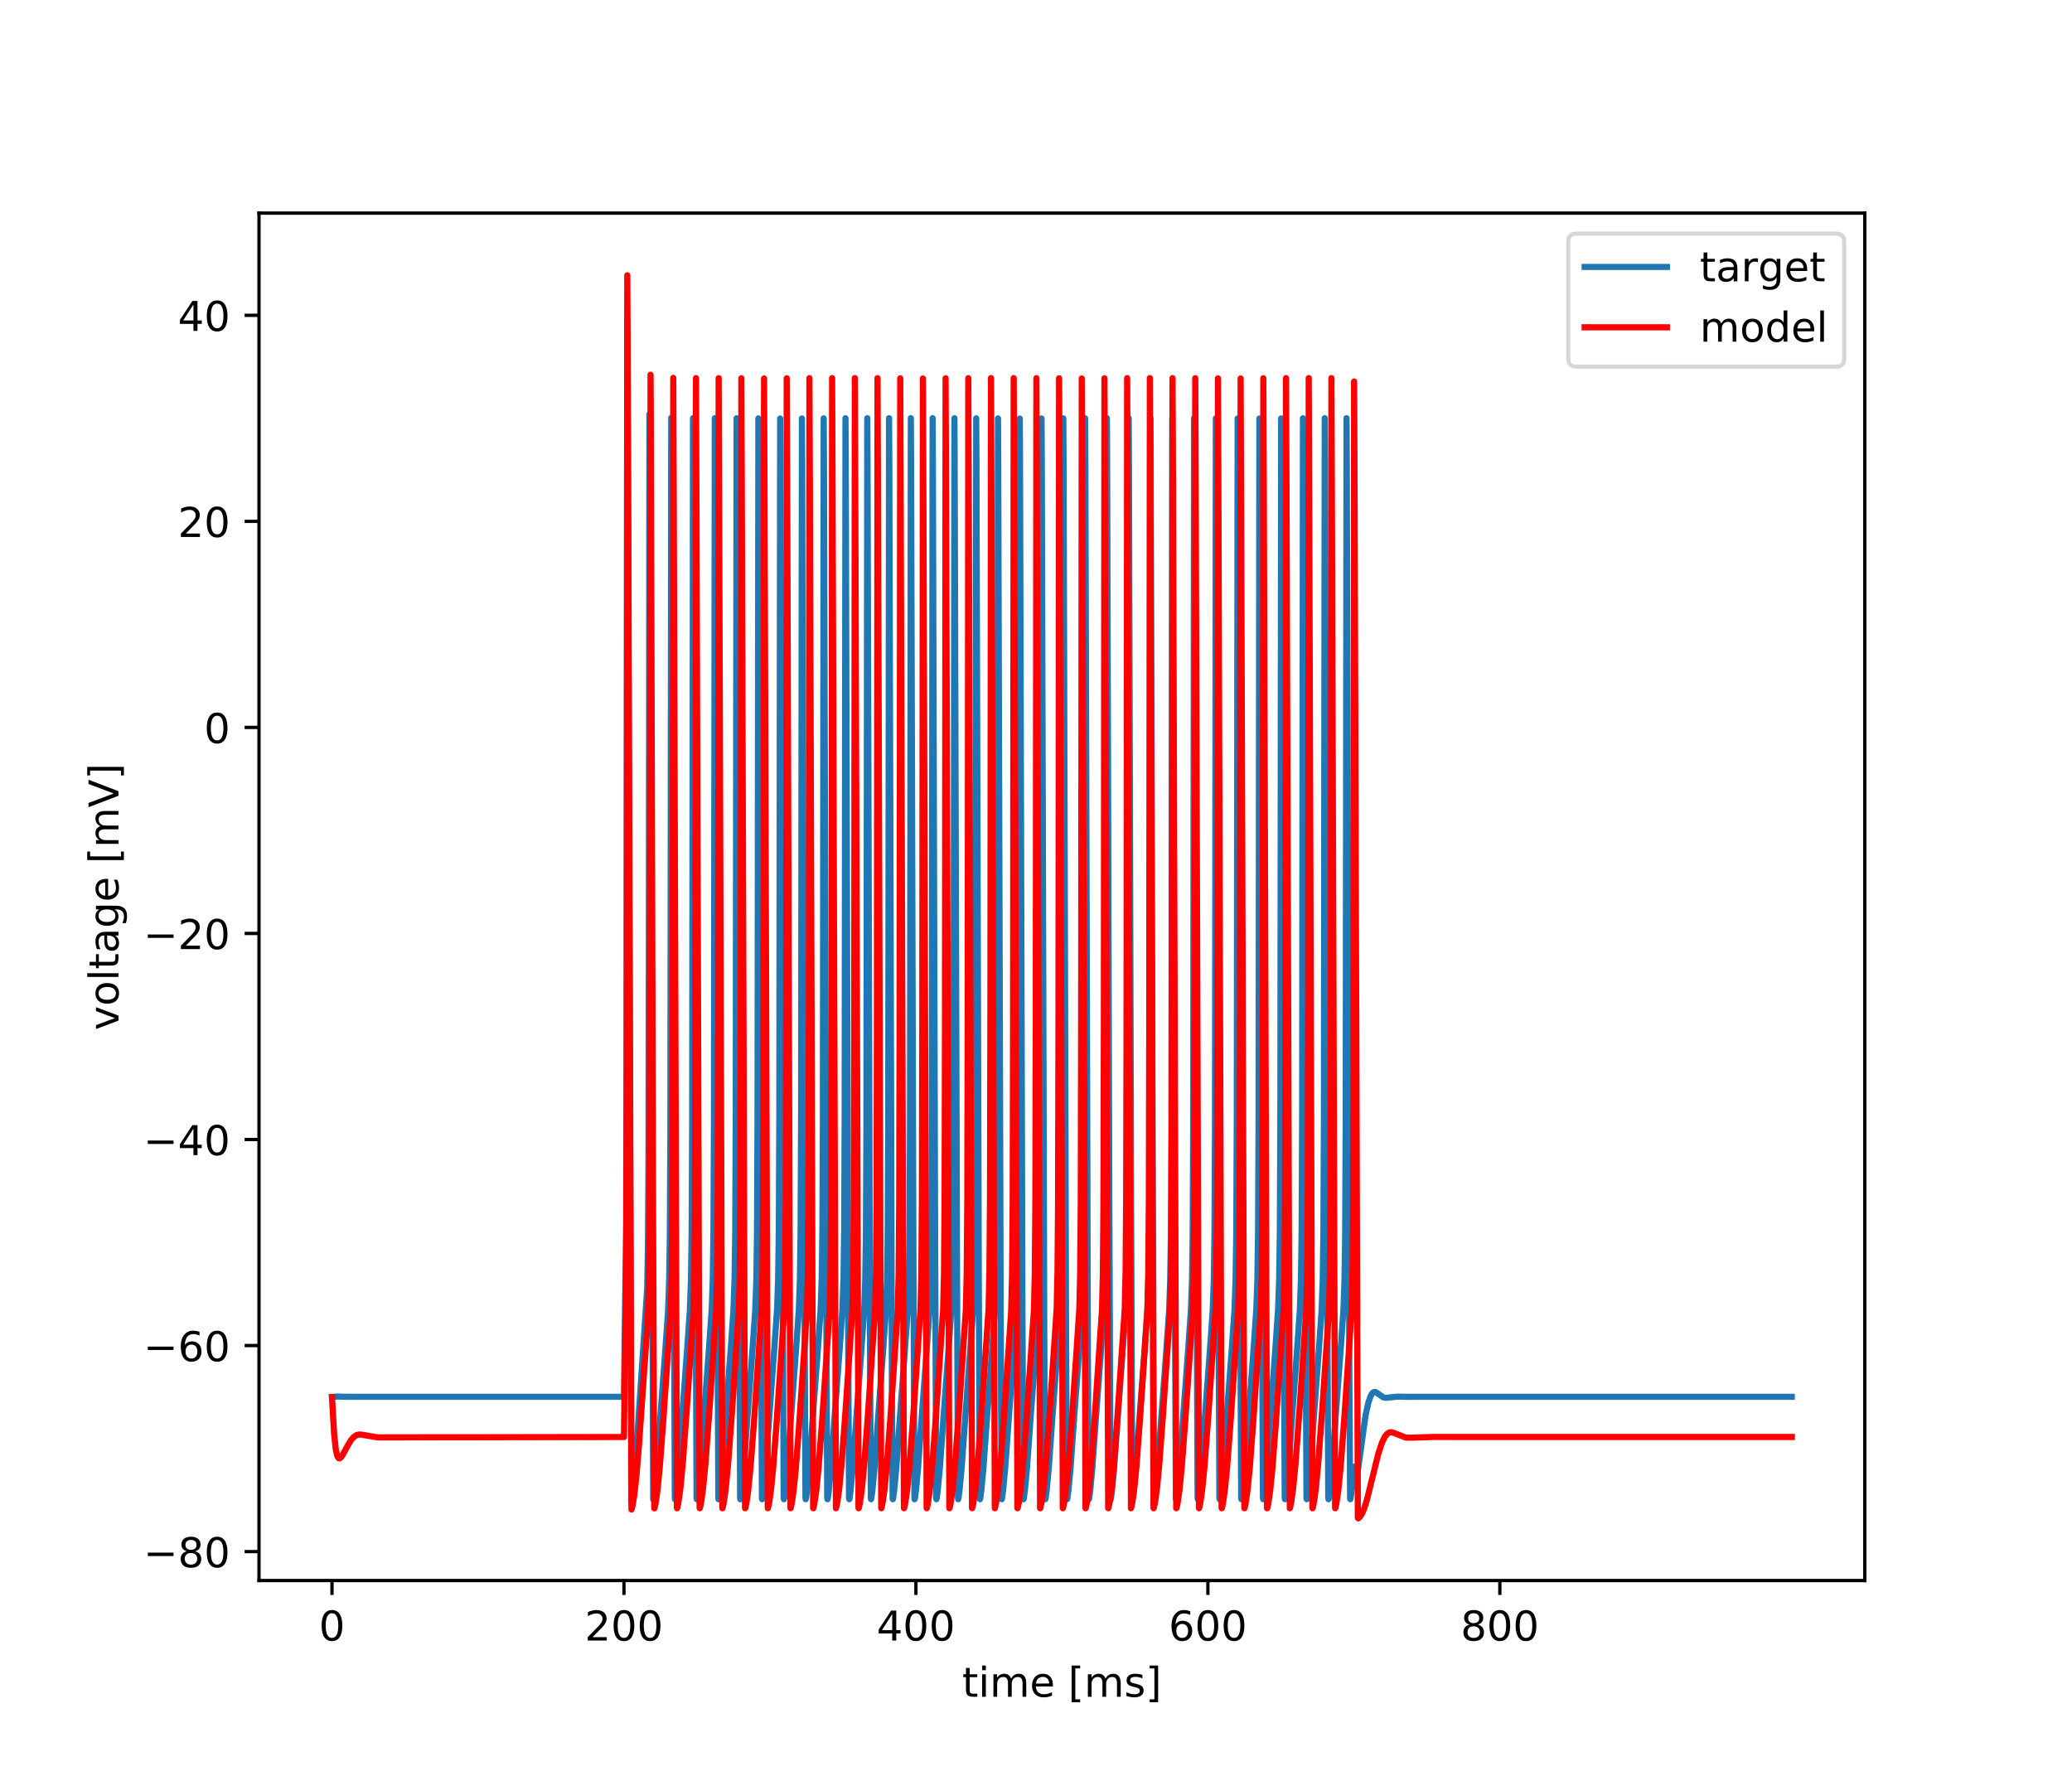 <?xml version="1.0" encoding="utf-8" standalone="no"?>
<!DOCTYPE svg PUBLIC "-//W3C//DTD SVG 1.1//EN"
  "http://www.w3.org/Graphics/SVG/1.1/DTD/svg11.dtd">
<!-- Created with matplotlib (http://matplotlib.org/) -->
<svg height="432pt" version="1.1" viewBox="0 0 504 432" width="504pt" xmlns="http://www.w3.org/2000/svg" xmlns:xlink="http://www.w3.org/1999/xlink">
 <defs>
  <style type="text/css">
*{stroke-linecap:butt;stroke-linejoin:round;}
  </style>
 </defs>
 <g id="figure_1">
  <g id="patch_1">
   <path d="M 0 432 
L 504 432 
L 504 0 
L 0 0 
z
" style="fill:#ffffff;"/>
  </g>
  <g id="axes_1">
   <g id="patch_2">
    <path d="M 63 384.48 
L 453.6 384.48 
L 453.6 51.84 
L 63 51.84 
z
" style="fill:#ffffff;"/>
   </g>
   <g id="matplotlib.axis_1">
    <g id="xtick_1">
     <g id="line2d_1">
      <defs>
       <path d="M 0 0 
L 0 3.5 
" id="m0f4de6261b" style="stroke:#000000;stroke-width:0.8;"/>
      </defs>
      <g>
       <use style="stroke:#000000;stroke-width:0.8;" x="80.755" xlink:href="#m0f4de6261b" y="384.48"/>
      </g>
     </g>
     <g id="text_1">
      <!-- 0 -->
      <defs>
       <path d="M 31.781 66.406 
Q 24.172 66.406 20.328 58.906 
Q 16.5 51.422 16.5 36.375 
Q 16.5 21.391 20.328 13.891 
Q 24.172 6.391 31.781 6.391 
Q 39.453 6.391 43.281 13.891 
Q 47.125 21.391 47.125 36.375 
Q 47.125 51.422 43.281 58.906 
Q 39.453 66.406 31.781 66.406 
z
M 31.781 74.219 
Q 44.047 74.219 50.516 64.516 
Q 56.984 54.828 56.984 36.375 
Q 56.984 17.969 50.516 8.266 
Q 44.047 -1.422 31.781 -1.422 
Q 19.531 -1.422 13.062 8.266 
Q 6.594 17.969 6.594 36.375 
Q 6.594 54.828 13.062 64.516 
Q 19.531 74.219 31.781 74.219 
z
" id="DejaVuSans-30"/>
      </defs>
      <g transform="translate(77.573 399.078)scale(0.1 -0.1)">
       <use xlink:href="#DejaVuSans-30"/>
      </g>
     </g>
    </g>
    <g id="xtick_2">
     <g id="line2d_2">
      <g>
       <use style="stroke:#000000;stroke-width:0.8;" x="151.773" xlink:href="#m0f4de6261b" y="384.48"/>
      </g>
     </g>
     <g id="text_2">
      <!-- 200 -->
      <defs>
       <path d="M 19.188 8.297 
L 53.609 8.297 
L 53.609 0 
L 7.328 0 
L 7.328 8.297 
Q 12.938 14.109 22.625 23.891 
Q 32.328 33.688 34.812 36.531 
Q 39.547 41.844 41.422 45.531 
Q 43.312 49.219 43.312 52.781 
Q 43.312 58.594 39.234 62.25 
Q 35.156 65.922 28.609 65.922 
Q 23.969 65.922 18.812 64.312 
Q 13.672 62.703 7.812 59.422 
L 7.812 69.391 
Q 13.766 71.781 18.938 73 
Q 24.125 74.219 28.422 74.219 
Q 39.75 74.219 46.484 68.547 
Q 53.219 62.891 53.219 53.422 
Q 53.219 48.922 51.531 44.891 
Q 49.859 40.875 45.406 35.406 
Q 44.188 33.984 37.641 27.219 
Q 31.109 20.453 19.188 8.297 
z
" id="DejaVuSans-32"/>
      </defs>
      <g transform="translate(142.229 399.078)scale(0.1 -0.1)">
       <use xlink:href="#DejaVuSans-32"/>
       <use x="63.623" xlink:href="#DejaVuSans-30"/>
       <use x="127.246" xlink:href="#DejaVuSans-30"/>
      </g>
     </g>
    </g>
    <g id="xtick_3">
     <g id="line2d_3">
      <g>
       <use style="stroke:#000000;stroke-width:0.8;" x="222.791" xlink:href="#m0f4de6261b" y="384.48"/>
      </g>
     </g>
     <g id="text_3">
      <!-- 400 -->
      <defs>
       <path d="M 37.797 64.312 
L 12.891 25.391 
L 37.797 25.391 
z
M 35.203 72.906 
L 47.609 72.906 
L 47.609 25.391 
L 58.016 25.391 
L 58.016 17.188 
L 47.609 17.188 
L 47.609 0 
L 37.797 0 
L 37.797 17.188 
L 4.891 17.188 
L 4.891 26.703 
z
" id="DejaVuSans-34"/>
      </defs>
      <g transform="translate(213.247 399.078)scale(0.1 -0.1)">
       <use xlink:href="#DejaVuSans-34"/>
       <use x="63.623" xlink:href="#DejaVuSans-30"/>
       <use x="127.246" xlink:href="#DejaVuSans-30"/>
      </g>
     </g>
    </g>
    <g id="xtick_4">
     <g id="line2d_4">
      <g>
       <use style="stroke:#000000;stroke-width:0.8;" x="293.809" xlink:href="#m0f4de6261b" y="384.48"/>
      </g>
     </g>
     <g id="text_4">
      <!-- 600 -->
      <defs>
       <path d="M 33.016 40.375 
Q 26.375 40.375 22.484 35.828 
Q 18.609 31.297 18.609 23.391 
Q 18.609 15.531 22.484 10.953 
Q 26.375 6.391 33.016 6.391 
Q 39.656 6.391 43.531 10.953 
Q 47.406 15.531 47.406 23.391 
Q 47.406 31.297 43.531 35.828 
Q 39.656 40.375 33.016 40.375 
z
M 52.594 71.297 
L 52.594 62.312 
Q 48.875 64.062 45.094 64.984 
Q 41.312 65.922 37.594 65.922 
Q 27.828 65.922 22.672 59.328 
Q 17.531 52.734 16.797 39.406 
Q 19.672 43.656 24.016 45.922 
Q 28.375 48.188 33.594 48.188 
Q 44.578 48.188 50.953 41.516 
Q 57.328 34.859 57.328 23.391 
Q 57.328 12.156 50.688 5.359 
Q 44.047 -1.422 33.016 -1.422 
Q 20.359 -1.422 13.672 8.266 
Q 6.984 17.969 6.984 36.375 
Q 6.984 53.656 15.188 63.938 
Q 23.391 74.219 37.203 74.219 
Q 40.922 74.219 44.703 73.484 
Q 48.484 72.75 52.594 71.297 
z
" id="DejaVuSans-36"/>
      </defs>
      <g transform="translate(284.265 399.078)scale(0.1 -0.1)">
       <use xlink:href="#DejaVuSans-36"/>
       <use x="63.623" xlink:href="#DejaVuSans-30"/>
       <use x="127.246" xlink:href="#DejaVuSans-30"/>
      </g>
     </g>
    </g>
    <g id="xtick_5">
     <g id="line2d_5">
      <g>
       <use style="stroke:#000000;stroke-width:0.8;" x="364.827" xlink:href="#m0f4de6261b" y="384.48"/>
      </g>
     </g>
     <g id="text_5">
      <!-- 800 -->
      <defs>
       <path d="M 31.781 34.625 
Q 24.75 34.625 20.719 30.859 
Q 16.703 27.094 16.703 20.516 
Q 16.703 13.922 20.719 10.156 
Q 24.75 6.391 31.781 6.391 
Q 38.812 6.391 42.859 10.172 
Q 46.922 13.969 46.922 20.516 
Q 46.922 27.094 42.891 30.859 
Q 38.875 34.625 31.781 34.625 
z
M 21.922 38.812 
Q 15.578 40.375 12.031 44.719 
Q 8.5 49.078 8.5 55.328 
Q 8.5 64.062 14.719 69.141 
Q 20.953 74.219 31.781 74.219 
Q 42.672 74.219 48.875 69.141 
Q 55.078 64.062 55.078 55.328 
Q 55.078 49.078 51.531 44.719 
Q 48 40.375 41.703 38.812 
Q 48.828 37.156 52.797 32.312 
Q 56.781 27.484 56.781 20.516 
Q 56.781 9.906 50.312 4.234 
Q 43.844 -1.422 31.781 -1.422 
Q 19.734 -1.422 13.25 4.234 
Q 6.781 9.906 6.781 20.516 
Q 6.781 27.484 10.781 32.312 
Q 14.797 37.156 21.922 38.812 
z
M 18.312 54.391 
Q 18.312 48.734 21.844 45.562 
Q 25.391 42.391 31.781 42.391 
Q 38.141 42.391 41.719 45.562 
Q 45.312 48.734 45.312 54.391 
Q 45.312 60.062 41.719 63.234 
Q 38.141 66.406 31.781 66.406 
Q 25.391 66.406 21.844 63.234 
Q 18.312 60.062 18.312 54.391 
z
" id="DejaVuSans-38"/>
      </defs>
      <g transform="translate(355.284 399.078)scale(0.1 -0.1)">
       <use xlink:href="#DejaVuSans-38"/>
       <use x="63.623" xlink:href="#DejaVuSans-30"/>
       <use x="127.246" xlink:href="#DejaVuSans-30"/>
      </g>
     </g>
    </g>
    <g id="text_6">
     <!-- time [ms] -->
     <defs>
      <path d="M 18.312 70.219 
L 18.312 54.688 
L 36.812 54.688 
L 36.812 47.703 
L 18.312 47.703 
L 18.312 18.016 
Q 18.312 11.328 20.141 9.422 
Q 21.969 7.516 27.594 7.516 
L 36.812 7.516 
L 36.812 0 
L 27.594 0 
Q 17.188 0 13.234 3.875 
Q 9.281 7.766 9.281 18.016 
L 9.281 47.703 
L 2.688 47.703 
L 2.688 54.688 
L 9.281 54.688 
L 9.281 70.219 
z
" id="DejaVuSans-74"/>
      <path d="M 9.422 54.688 
L 18.406 54.688 
L 18.406 0 
L 9.422 0 
z
M 9.422 75.984 
L 18.406 75.984 
L 18.406 64.594 
L 9.422 64.594 
z
" id="DejaVuSans-69"/>
      <path d="M 52 44.188 
Q 55.375 50.25 60.062 53.125 
Q 64.75 56 71.094 56 
Q 79.641 56 84.281 50.016 
Q 88.922 44.047 88.922 33.016 
L 88.922 0 
L 79.891 0 
L 79.891 32.719 
Q 79.891 40.578 77.094 44.375 
Q 74.312 48.188 68.609 48.188 
Q 61.625 48.188 57.562 43.547 
Q 53.516 38.922 53.516 30.906 
L 53.516 0 
L 44.484 0 
L 44.484 32.719 
Q 44.484 40.625 41.703 44.406 
Q 38.922 48.188 33.109 48.188 
Q 26.219 48.188 22.156 43.531 
Q 18.109 38.875 18.109 30.906 
L 18.109 0 
L 9.078 0 
L 9.078 54.688 
L 18.109 54.688 
L 18.109 46.188 
Q 21.188 51.219 25.484 53.609 
Q 29.781 56 35.688 56 
Q 41.656 56 45.828 52.969 
Q 50 49.953 52 44.188 
z
" id="DejaVuSans-6d"/>
      <path d="M 56.203 29.594 
L 56.203 25.203 
L 14.891 25.203 
Q 15.484 15.922 20.484 11.062 
Q 25.484 6.203 34.422 6.203 
Q 39.594 6.203 44.453 7.469 
Q 49.312 8.734 54.109 11.281 
L 54.109 2.781 
Q 49.266 0.734 44.188 -0.344 
Q 39.109 -1.422 33.891 -1.422 
Q 20.797 -1.422 13.156 6.188 
Q 5.516 13.812 5.516 26.812 
Q 5.516 40.234 12.766 48.109 
Q 20.016 56 32.328 56 
Q 43.359 56 49.781 48.891 
Q 56.203 41.797 56.203 29.594 
z
M 47.219 32.234 
Q 47.125 39.594 43.094 43.984 
Q 39.062 48.391 32.422 48.391 
Q 24.906 48.391 20.391 44.141 
Q 15.875 39.891 15.188 32.172 
z
" id="DejaVuSans-65"/>
      <path id="DejaVuSans-20"/>
      <path d="M 8.594 75.984 
L 29.297 75.984 
L 29.297 69 
L 17.578 69 
L 17.578 -6.203 
L 29.297 -6.203 
L 29.297 -13.188 
L 8.594 -13.188 
z
" id="DejaVuSans-5b"/>
      <path d="M 44.281 53.078 
L 44.281 44.578 
Q 40.484 46.531 36.375 47.5 
Q 32.281 48.484 27.875 48.484 
Q 21.188 48.484 17.844 46.438 
Q 14.5 44.391 14.5 40.281 
Q 14.5 37.156 16.891 35.375 
Q 19.281 33.594 26.516 31.984 
L 29.594 31.297 
Q 39.156 29.25 43.188 25.516 
Q 47.219 21.781 47.219 15.094 
Q 47.219 7.469 41.188 3.016 
Q 35.156 -1.422 24.609 -1.422 
Q 20.219 -1.422 15.453 -0.562 
Q 10.688 0.297 5.422 2 
L 5.422 11.281 
Q 10.406 8.688 15.234 7.391 
Q 20.062 6.109 24.812 6.109 
Q 31.156 6.109 34.562 8.281 
Q 37.984 10.453 37.984 14.406 
Q 37.984 18.062 35.516 20.016 
Q 33.062 21.969 24.703 23.781 
L 21.578 24.516 
Q 13.234 26.266 9.516 29.906 
Q 5.812 33.547 5.812 39.891 
Q 5.812 47.609 11.281 51.797 
Q 16.75 56 26.812 56 
Q 31.781 56 36.172 55.266 
Q 40.578 54.547 44.281 53.078 
z
" id="DejaVuSans-73"/>
      <path d="M 30.422 75.984 
L 30.422 -13.188 
L 9.719 -13.188 
L 9.719 -6.203 
L 21.391 -6.203 
L 21.391 69 
L 9.719 69 
L 9.719 75.984 
z
" id="DejaVuSans-5d"/>
     </defs>
     <g transform="translate(234.038 412.757)scale(0.1 -0.1)">
      <use xlink:href="#DejaVuSans-74"/>
      <use x="39.209" xlink:href="#DejaVuSans-69"/>
      <use x="66.992" xlink:href="#DejaVuSans-6d"/>
      <use x="164.404" xlink:href="#DejaVuSans-65"/>
      <use x="225.928" xlink:href="#DejaVuSans-20"/>
      <use x="257.715" xlink:href="#DejaVuSans-5b"/>
      <use x="296.729" xlink:href="#DejaVuSans-6d"/>
      <use x="394.141" xlink:href="#DejaVuSans-73"/>
      <use x="446.24" xlink:href="#DejaVuSans-5d"/>
     </g>
    </g>
   </g>
   <g id="matplotlib.axis_2">
    <g id="ytick_1">
     <g id="line2d_6">
      <defs>
       <path d="M 0 0 
L -3.5 0 
" id="m8c3a51e433" style="stroke:#000000;stroke-width:0.8;"/>
      </defs>
      <g>
       <use style="stroke:#000000;stroke-width:0.8;" x="63" xlink:href="#m8c3a51e433" y="377.445"/>
      </g>
     </g>
     <g id="text_7">
      <!-- −80 -->
      <defs>
       <path d="M 10.594 35.5 
L 73.188 35.5 
L 73.188 27.203 
L 10.594 27.203 
z
" id="DejaVuSans-2212"/>
      </defs>
      <g transform="translate(34.895 381.245)scale(0.1 -0.1)">
       <use xlink:href="#DejaVuSans-2212"/>
       <use x="83.789" xlink:href="#DejaVuSans-38"/>
       <use x="147.412" xlink:href="#DejaVuSans-30"/>
      </g>
     </g>
    </g>
    <g id="ytick_2">
     <g id="line2d_7">
      <g>
       <use style="stroke:#000000;stroke-width:0.8;" x="63" xlink:href="#m8c3a51e433" y="327.321"/>
      </g>
     </g>
     <g id="text_8">
      <!-- −60 -->
      <g transform="translate(34.895 331.12)scale(0.1 -0.1)">
       <use xlink:href="#DejaVuSans-2212"/>
       <use x="83.789" xlink:href="#DejaVuSans-36"/>
       <use x="147.412" xlink:href="#DejaVuSans-30"/>
      </g>
     </g>
    </g>
    <g id="ytick_3">
     <g id="line2d_8">
      <g>
       <use style="stroke:#000000;stroke-width:0.8;" x="63" xlink:href="#m8c3a51e433" y="277.197"/>
      </g>
     </g>
     <g id="text_9">
      <!-- −40 -->
      <g transform="translate(34.895 280.996)scale(0.1 -0.1)">
       <use xlink:href="#DejaVuSans-2212"/>
       <use x="83.789" xlink:href="#DejaVuSans-34"/>
       <use x="147.412" xlink:href="#DejaVuSans-30"/>
      </g>
     </g>
    </g>
    <g id="ytick_4">
     <g id="line2d_9">
      <g>
       <use style="stroke:#000000;stroke-width:0.8;" x="63" xlink:href="#m8c3a51e433" y="227.072"/>
      </g>
     </g>
     <g id="text_10">
      <!-- −20 -->
      <g transform="translate(34.895 230.872)scale(0.1 -0.1)">
       <use xlink:href="#DejaVuSans-2212"/>
       <use x="83.789" xlink:href="#DejaVuSans-32"/>
       <use x="147.412" xlink:href="#DejaVuSans-30"/>
      </g>
     </g>
    </g>
    <g id="ytick_5">
     <g id="line2d_10">
      <g>
       <use style="stroke:#000000;stroke-width:0.8;" x="63" xlink:href="#m8c3a51e433" y="176.948"/>
      </g>
     </g>
     <g id="text_11">
      <!-- 0 -->
      <g transform="translate(49.638 180.747)scale(0.1 -0.1)">
       <use xlink:href="#DejaVuSans-30"/>
      </g>
     </g>
    </g>
    <g id="ytick_6">
     <g id="line2d_11">
      <g>
       <use style="stroke:#000000;stroke-width:0.8;" x="63" xlink:href="#m8c3a51e433" y="126.824"/>
      </g>
     </g>
     <g id="text_12">
      <!-- 20 -->
      <g transform="translate(43.275 130.623)scale(0.1 -0.1)">
       <use xlink:href="#DejaVuSans-32"/>
       <use x="63.623" xlink:href="#DejaVuSans-30"/>
      </g>
     </g>
    </g>
    <g id="ytick_7">
     <g id="line2d_12">
      <g>
       <use style="stroke:#000000;stroke-width:0.8;" x="63" xlink:href="#m8c3a51e433" y="76.699"/>
      </g>
     </g>
     <g id="text_13">
      <!-- 40 -->
      <g transform="translate(43.275 80.498)scale(0.1 -0.1)">
       <use xlink:href="#DejaVuSans-34"/>
       <use x="63.623" xlink:href="#DejaVuSans-30"/>
      </g>
     </g>
    </g>
    <g id="text_14">
     <!-- voltage [mV] -->
     <defs>
      <path d="M 2.984 54.688 
L 12.5 54.688 
L 29.594 8.797 
L 46.688 54.688 
L 56.203 54.688 
L 35.688 0 
L 23.484 0 
z
" id="DejaVuSans-76"/>
      <path d="M 30.609 48.391 
Q 23.391 48.391 19.188 42.75 
Q 14.984 37.109 14.984 27.297 
Q 14.984 17.484 19.156 11.844 
Q 23.344 6.203 30.609 6.203 
Q 37.797 6.203 41.984 11.859 
Q 46.188 17.531 46.188 27.297 
Q 46.188 37.016 41.984 42.703 
Q 37.797 48.391 30.609 48.391 
z
M 30.609 56 
Q 42.328 56 49.016 48.375 
Q 55.719 40.766 55.719 27.297 
Q 55.719 13.875 49.016 6.219 
Q 42.328 -1.422 30.609 -1.422 
Q 18.844 -1.422 12.172 6.219 
Q 5.516 13.875 5.516 27.297 
Q 5.516 40.766 12.172 48.375 
Q 18.844 56 30.609 56 
z
" id="DejaVuSans-6f"/>
      <path d="M 9.422 75.984 
L 18.406 75.984 
L 18.406 0 
L 9.422 0 
z
" id="DejaVuSans-6c"/>
      <path d="M 34.281 27.484 
Q 23.391 27.484 19.188 25 
Q 14.984 22.516 14.984 16.5 
Q 14.984 11.719 18.141 8.906 
Q 21.297 6.109 26.703 6.109 
Q 34.188 6.109 38.703 11.406 
Q 43.219 16.703 43.219 25.484 
L 43.219 27.484 
z
M 52.203 31.203 
L 52.203 0 
L 43.219 0 
L 43.219 8.297 
Q 40.141 3.328 35.547 0.953 
Q 30.953 -1.422 24.312 -1.422 
Q 15.922 -1.422 10.953 3.297 
Q 6 8.016 6 15.922 
Q 6 25.141 12.172 29.828 
Q 18.359 34.516 30.609 34.516 
L 43.219 34.516 
L 43.219 35.406 
Q 43.219 41.609 39.141 45 
Q 35.062 48.391 27.688 48.391 
Q 23 48.391 18.547 47.266 
Q 14.109 46.141 10.016 43.891 
L 10.016 52.203 
Q 14.938 54.109 19.578 55.047 
Q 24.219 56 28.609 56 
Q 40.484 56 46.344 49.844 
Q 52.203 43.703 52.203 31.203 
z
" id="DejaVuSans-61"/>
      <path d="M 45.406 27.984 
Q 45.406 37.75 41.375 43.109 
Q 37.359 48.484 30.078 48.484 
Q 22.859 48.484 18.828 43.109 
Q 14.797 37.75 14.797 27.984 
Q 14.797 18.266 18.828 12.891 
Q 22.859 7.516 30.078 7.516 
Q 37.359 7.516 41.375 12.891 
Q 45.406 18.266 45.406 27.984 
z
M 54.391 6.781 
Q 54.391 -7.172 48.188 -13.984 
Q 42 -20.797 29.203 -20.797 
Q 24.469 -20.797 20.266 -20.094 
Q 16.062 -19.391 12.109 -17.922 
L 12.109 -9.188 
Q 16.062 -11.328 19.922 -12.344 
Q 23.781 -13.375 27.781 -13.375 
Q 36.625 -13.375 41.016 -8.766 
Q 45.406 -4.156 45.406 5.172 
L 45.406 9.625 
Q 42.625 4.781 38.281 2.391 
Q 33.938 0 27.875 0 
Q 17.828 0 11.672 7.656 
Q 5.516 15.328 5.516 27.984 
Q 5.516 40.672 11.672 48.328 
Q 17.828 56 27.875 56 
Q 33.938 56 38.281 53.609 
Q 42.625 51.219 45.406 46.391 
L 45.406 54.688 
L 54.391 54.688 
z
" id="DejaVuSans-67"/>
      <path d="M 28.609 0 
L 0.781 72.906 
L 11.078 72.906 
L 34.188 11.531 
L 57.328 72.906 
L 67.578 72.906 
L 39.797 0 
z
" id="DejaVuSans-56"/>
     </defs>
     <g transform="translate(28.816 250.624)rotate(-90)scale(0.1 -0.1)">
      <use xlink:href="#DejaVuSans-76"/>
      <use x="59.18" xlink:href="#DejaVuSans-6f"/>
      <use x="120.361" xlink:href="#DejaVuSans-6c"/>
      <use x="148.145" xlink:href="#DejaVuSans-74"/>
      <use x="187.354" xlink:href="#DejaVuSans-61"/>
      <use x="248.633" xlink:href="#DejaVuSans-67"/>
      <use x="312.109" xlink:href="#DejaVuSans-65"/>
      <use x="373.633" xlink:href="#DejaVuSans-20"/>
      <use x="405.42" xlink:href="#DejaVuSans-5b"/>
      <use x="444.434" xlink:href="#DejaVuSans-6d"/>
      <use x="541.846" xlink:href="#DejaVuSans-56"/>
      <use x="610.254" xlink:href="#DejaVuSans-5d"/>
     </g>
    </g>
   </g>
   <g id="line2d_13">
    <path clip-path="url(#p6a9a407d8e)" d="M 80.755 339.852 
L 81.988 339.721 
L 83.853 339.779 
L 87.919 339.783 
L 151.773 339.786 
L 152.314 297.276 
L 152.421 250.84 
L 152.563 77.512 
L 152.678 101.589 
L 153.566 365.142 
L 153.61 365.046 
L 153.815 363.729 
L 154.294 359.191 
L 154.96 350.482 
L 157.428 313.349 
L 157.614 302.725 
L 157.738 281.753 
L 157.836 222.025 
L 157.969 100.771 
L 158.031 113.329 
L 158.883 364.737 
L 158.946 364.561 
L 159.203 362.672 
L 159.718 357.255 
L 160.535 345.868 
L 161.822 328.557 
L 162.514 318.659 
L 162.772 311.479 
L 162.94 300.03 
L 163.065 273.328 
L 163.162 192.745 
L 163.269 101.65 
L 163.322 110.733 
L 163.864 297.011 
L 164.148 364.568 
L 164.183 364.706 
L 164.245 364.533 
L 164.494 362.716 
L 165.009 357.318 
L 165.834 345.813 
L 167.113 328.628 
L 167.814 318.625 
L 168.071 311.436 
L 168.24 299.949 
L 168.364 273.093 
L 168.462 192.033 
L 168.569 101.723 
L 168.622 110.945 
L 169.172 300.784 
L 169.439 364.486 
L 169.483 364.704 
L 169.545 364.527 
L 169.802 362.63 
L 170.317 357.196 
L 171.152 345.537 
L 172.43 328.396 
L 173.114 318.608 
L 173.371 311.401 
L 173.54 299.857 
L 173.664 272.77 
L 173.762 190.934 
L 173.868 101.739 
L 173.922 111.17 
L 174.481 304.671 
L 174.729 364.382 
L 174.783 364.704 
L 174.845 364.523 
L 175.102 362.623 
L 175.617 357.186 
L 176.452 345.524 
L 177.73 328.386 
L 178.413 318.592 
L 178.671 311.366 
L 178.84 299.765 
L 178.964 272.439 
L 179.061 189.802 
L 179.168 101.756 
L 179.221 111.398 
L 179.789 308.656 
L 180.029 364.393 
L 180.082 364.705 
L 180.144 364.519 
L 180.402 362.616 
L 180.917 357.176 
L 181.751 345.513 
L 183.03 328.376 
L 183.713 318.576 
L 183.971 311.332 
L 184.139 299.671 
L 184.264 272.1 
L 184.361 188.651 
L 184.468 101.779 
L 184.521 111.629 
L 185.098 312.73 
L 185.329 364.405 
L 185.382 364.705 
L 185.444 364.515 
L 185.702 362.609 
L 186.217 357.166 
L 187.051 345.501 
L 188.329 328.366 
L 189.013 318.56 
L 189.27 311.297 
L 189.439 299.576 
L 189.563 271.755 
L 189.661 187.495 
L 189.767 101.807 
L 189.821 111.863 
L 190.407 316.872 
L 190.62 364.277 
L 190.682 364.704 
L 190.744 364.511 
L 191.01 362.524 
L 191.525 357.046 
L 192.368 345.228 
L 193.638 328.246 
L 194.313 318.543 
L 194.57 311.262 
L 194.739 299.48 
L 194.863 271.408 
L 194.97 173.579 
L 195.058 101.794 
L 195.12 112.099 
L 195.715 321.059 
L 195.919 364.292 
L 195.982 364.704 
L 196.044 364.507 
L 196.31 362.517 
L 196.834 356.926 
L 197.704 344.695 
L 198.955 328.016 
L 199.612 318.527 
L 199.87 311.227 
L 200.038 299.383 
L 200.163 271.054 
L 200.269 172.373 
L 200.358 101.766 
L 200.42 112.339 
L 201.024 325.254 
L 201.219 364.306 
L 201.281 364.704 
L 201.343 364.502 
L 201.61 362.509 
L 202.133 356.915 
L 202.995 344.813 
L 204.255 328.005 
L 204.912 318.51 
L 205.17 311.191 
L 205.338 299.285 
L 205.462 270.692 
L 205.569 171.159 
L 205.658 101.745 
L 205.72 112.581 
L 206.332 329.412 
L 206.519 364.32 
L 206.581 364.704 
L 206.634 364.542 
L 206.874 362.809 
L 207.389 357.452 
L 208.188 346.365 
L 209.511 328.545 
L 210.203 318.669 
L 210.46 311.53 
L 210.629 300.205 
L 210.753 274.003 
L 210.851 195.19 
L 210.958 101.73 
L 211.02 112.824 
L 211.641 333.481 
L 211.827 364.459 
L 211.881 364.703 
L 211.934 364.538 
L 212.183 362.726 
L 212.697 357.333 
L 213.514 345.961 
L 214.81 328.534 
L 215.503 318.653 
L 215.76 311.496 
L 215.929 300.113 
L 216.053 273.679 
L 216.151 194.064 
L 216.257 101.724 
L 216.319 113.066 
L 216.95 337.401 
L 217.127 364.469 
L 217.172 364.704 
L 217.234 364.534 
L 217.482 362.719 
L 217.997 357.323 
L 218.823 345.819 
L 220.101 328.634 
L 220.802 318.637 
L 221.06 311.462 
L 221.229 300.021 
L 221.353 273.353 
L 221.45 192.939 
L 221.557 101.725 
L 221.61 110.768 
L 222.152 297.063 
L 222.427 364.478 
L 222.471 364.704 
L 222.533 364.53 
L 222.782 362.712 
L 223.297 357.313 
L 224.123 345.806 
L 225.419 328.404 
L 226.111 318.444 
L 226.368 311.048 
L 226.537 298.89 
L 226.653 273.026 
L 226.75 191.809 
L 226.857 101.731 
L 226.91 110.995 
L 227.46 300.856 
L 227.727 364.488 
L 227.771 364.704 
L 227.833 364.526 
L 228.091 362.628 
L 228.606 357.194 
L 229.44 345.534 
L 230.718 328.394 
L 231.402 318.604 
L 231.659 311.393 
L 231.828 299.836 
L 231.952 272.696 
L 232.05 190.679 
L 232.156 101.743 
L 232.21 111.222 
L 232.769 304.746 
L 233.018 364.384 
L 233.071 364.704 
L 233.133 364.522 
L 233.39 362.621 
L 233.905 357.184 
L 234.74 345.522 
L 236.018 328.384 
L 236.702 318.588 
L 236.959 311.359 
L 237.128 299.744 
L 237.252 272.362 
L 237.35 189.543 
L 237.456 101.76 
L 237.509 111.45 
L 238.078 308.734 
L 238.317 364.396 
L 238.371 364.705 
L 238.433 364.518 
L 238.699 362.537 
L 239.214 357.064 
L 240.057 345.249 
L 241.318 328.374 
L 242.001 318.572 
L 242.259 311.324 
L 242.427 299.649 
L 242.552 272.022 
L 242.649 188.389 
L 242.756 101.785 
L 242.809 111.682 
L 243.386 312.809 
L 243.617 364.407 
L 243.67 364.705 
L 243.732 364.514 
L 243.99 362.607 
L 244.505 357.164 
L 245.348 345.368 
L 246.618 328.364 
L 247.301 318.556 
L 247.559 311.289 
L 247.727 299.554 
L 247.851 271.677 
L 247.949 187.232 
L 248.056 101.815 
L 248.109 111.916 
L 248.695 316.953 
L 248.908 364.281 
L 248.97 364.704 
L 249.032 364.51 
L 249.298 362.522 
L 249.822 356.934 
L 250.692 344.705 
L 251.944 328.024 
L 252.601 318.539 
L 252.858 311.254 
L 253.027 299.458 
L 253.151 271.328 
L 253.258 173.305 
L 253.346 101.787 
L 253.409 112.154 
L 254.003 321.141 
L 254.208 364.295 
L 254.27 364.704 
L 254.332 364.506 
L 254.598 362.515 
L 255.122 356.924 
L 255.983 344.823 
L 257.226 328.233 
L 257.901 318.523 
L 258.158 311.219 
L 258.327 299.361 
L 258.451 270.972 
L 258.557 172.096 
L 258.646 101.761 
L 258.708 112.395 
L 259.312 325.336 
L 259.507 364.309 
L 259.569 364.704 
L 259.632 364.501 
L 259.898 362.508 
L 260.422 356.913 
L 261.292 344.681 
L 262.526 328.223 
L 263.2 318.506 
L 263.458 311.183 
L 263.626 299.262 
L 263.751 270.609 
L 263.857 170.881 
L 263.946 101.741 
L 264.008 112.636 
L 264.621 329.493 
L 264.807 364.323 
L 264.869 364.703 
L 264.922 364.542 
L 265.171 362.732 
L 265.686 357.341 
L 266.511 345.84 
L 267.808 328.433 
L 268.5 318.49 
L 268.757 311.147 
L 268.926 299.164 
L 269.05 270.246 
L 269.157 169.675 
L 269.246 101.728 
L 269.299 110.368 
L 269.823 289.845 
L 270.133 364.62 
L 270.169 364.703 
L 270.222 364.538 
L 270.471 362.725 
L 270.986 357.331 
L 271.802 345.959 
L 273.098 328.532 
L 273.791 318.649 
L 274.048 311.488 
L 274.217 300.092 
L 274.341 273.605 
L 274.439 193.807 
L 274.545 101.724 
L 274.599 110.594 
L 275.131 293.442 
L 275.424 364.561 
L 275.46 364.704 
L 275.522 364.534 
L 275.77 362.718 
L 276.285 357.321 
L 277.111 345.816 
L 278.389 328.632 
L 279.091 318.633 
L 279.348 311.454 
L 279.517 300 
L 279.641 273.279 
L 279.739 192.681 
L 279.845 101.725 
L 279.898 110.82 
L 280.44 297.136 
L 280.715 364.481 
L 280.76 364.704 
L 280.822 364.53 
L 281.079 362.634 
L 281.594 357.202 
L 282.428 345.543 
L 283.707 328.402 
L 284.39 318.617 
L 284.648 311.419 
L 284.816 299.908 
L 284.941 272.95 
L 285.038 191.551 
L 285.145 101.733 
L 285.198 111.047 
L 285.749 300.929 
L 286.015 364.49 
L 286.059 364.704 
L 286.121 364.525 
L 286.379 362.627 
L 286.903 357.082 
L 287.755 345.14 
L 289.006 328.392 
L 289.69 318.601 
L 289.947 311.385 
L 290.116 299.815 
L 290.24 272.62 
L 290.338 190.421 
L 290.445 101.746 
L 290.498 111.273 
L 291.057 304.821 
L 291.306 364.387 
L 291.359 364.705 
L 291.421 364.521 
L 291.679 362.62 
L 292.193 357.182 
L 293.028 345.519 
L 294.315 328.272 
L 294.99 318.584 
L 295.247 311.351 
L 295.416 299.722 
L 295.54 272.285 
L 295.638 189.28 
L 295.744 101.765 
L 295.798 111.503 
L 296.366 308.811 
L 296.605 364.399 
L 296.659 364.705 
L 296.721 364.517 
L 296.978 362.613 
L 297.493 357.172 
L 298.328 345.507 
L 299.606 328.372 
L 300.289 318.568 
L 300.547 311.316 
L 300.716 299.628 
L 300.84 271.943 
L 300.938 188.126 
L 301.044 101.791 
L 301.097 111.735 
L 301.674 312.888 
L 301.905 364.41 
L 301.958 364.705 
L 302.021 364.513 
L 302.287 362.528 
L 302.811 356.942 
L 303.672 344.844 
L 304.915 328.252 
L 305.589 318.552 
L 305.847 311.281 
L 306.015 299.532 
L 306.14 271.598 
L 306.246 174.232 
L 306.335 101.812 
L 306.397 111.97 
L 306.983 317.034 
L 307.196 364.284 
L 307.258 364.704 
L 307.32 364.509 
L 307.587 362.521 
L 308.11 356.932 
L 308.971 344.832 
L 310.214 328.241 
L 310.889 318.536 
L 311.146 311.246 
L 311.315 299.436 
L 311.439 271.247 
L 311.546 173.031 
L 311.635 101.781 
L 311.697 112.208 
L 312.292 321.222 
L 312.496 364.298 
L 312.558 364.704 
L 312.62 364.505 
L 312.886 362.513 
L 313.41 356.921 
L 314.28 344.69 
L 315.532 328.011 
L 316.189 318.519 
L 316.446 311.211 
L 316.615 299.339 
L 316.739 270.89 
L 316.846 171.82 
L 316.934 101.756 
L 316.997 112.449 
L 317.6 325.418 
L 317.795 364.312 
L 317.858 364.704 
L 317.911 364.545 
L 318.159 362.737 
L 318.674 357.349 
L 319.491 345.98 
L 320.796 328.44 
L 321.488 318.502 
L 321.746 311.175 
L 321.915 299.24 
L 322.039 270.526 
L 322.145 170.605 
L 322.234 101.737 
L 322.296 112.692 
L 322.909 329.573 
L 323.095 364.326 
L 323.157 364.703 
L 323.211 364.541 
L 323.459 362.73 
L 323.974 357.339 
L 324.791 345.968 
L 326.096 328.43 
L 326.779 318.662 
L 327.037 311.515 
L 327.205 300.163 
L 327.33 273.855 
L 327.427 194.677 
L 327.534 101.727 
L 327.596 112.934 
L 328.217 333.637 
L 328.404 364.463 
L 328.457 364.703 
L 328.51 364.537 
L 328.759 362.723 
L 329.274 357.329 
L 329.318 356.779 
L 329.336 357.64 
L 329.531 361.456 
L 329.62 361.636 
L 329.664 361.581 
L 329.815 361.001 
L 330.215 358.306 
L 332.177 344.191 
L 332.869 341.109 
L 333.428 339.526 
L 333.89 338.815 
L 334.263 338.598 
L 334.618 338.636 
L 335.115 338.952 
L 336.473 339.924 
L 337.121 340.044 
L 338.133 339.933 
L 339.927 339.741 
L 342.164 339.789 
L 345.919 339.784 
L 435.845 339.786 
L 435.845 339.786 
" style="fill:none;stroke:#1f77b4;stroke-linecap:square;stroke-width:1.5;"/>
   </g>
   <g id="line2d_14">
    <path clip-path="url(#p6a9a407d8e)" d="M 80.755 339.852 
L 81.269 348.778 
L 81.678 352.595 
L 82.042 354.181 
L 82.352 354.7 
L 82.61 354.761 
L 82.894 354.576 
L 83.329 353.978 
L 84.297 352.154 
L 85.371 350.328 
L 86.09 349.519 
L 86.738 349.107 
L 87.377 348.96 
L 88.14 349.025 
L 91.904 349.662 
L 151.773 349.564 
L 152.332 304.899 
L 152.439 264.159 
L 152.581 66.96 
L 152.74 101.853 
L 153.61 367.206 
L 153.646 367.162 
L 153.841 366.395 
L 154.276 363.807 
L 154.782 359.305 
L 155.466 350.947 
L 157.561 321.114 
L 157.8 313.246 
L 157.96 299.467 
L 158.067 268.693 
L 158.164 153.7 
L 158.244 91.166 
L 158.298 101.069 
L 158.83 287.421 
L 159.141 366.875 
L 159.167 366.918 
L 159.221 366.816 
L 159.478 365.615 
L 159.931 362.48 
L 160.481 356.924 
L 161.351 345.427 
L 163.171 318.685 
L 163.375 310.105 
L 163.517 293.534 
L 163.615 253.398 
L 163.766 91.923 
L 163.881 121.228 
L 164.654 366.812 
L 164.689 366.9 
L 164.751 366.772 
L 165.035 365.395 
L 165.497 362.073 
L 166.056 356.252 
L 167.024 343.288 
L 168.684 318.884 
L 168.897 310.022 
L 169.039 293.306 
L 169.137 252.592 
L 169.288 91.971 
L 169.403 121.651 
L 170.175 366.818 
L 170.211 366.899 
L 170.273 366.767 
L 170.557 365.387 
L 171.019 362.06 
L 171.578 356.235 
L 172.546 343.268 
L 174.206 318.848 
L 174.419 309.936 
L 174.561 293.036 
L 174.658 251.577 
L 174.809 91.987 
L 174.916 118.905 
L 175.706 366.862 
L 175.732 366.898 
L 175.786 366.792 
L 176.052 365.531 
L 176.505 362.354 
L 177.055 356.747 
L 177.952 344.849 
L 179.736 318.566 
L 179.94 309.849 
L 180.082 292.757 
L 180.18 250.524 
L 180.331 92.018 
L 180.437 119.373 
L 181.228 366.866 
L 181.254 366.898 
L 181.307 366.787 
L 181.574 365.524 
L 182.026 362.343 
L 182.577 356.732 
L 183.473 344.831 
L 185.258 318.529 
L 185.462 309.76 
L 185.604 292.474 
L 185.702 249.449 
L 185.853 92.067 
L 185.95 116.676 
L 186.758 366.89 
L 186.785 366.89 
L 186.82 366.811 
L 187.06 365.713 
L 187.513 362.628 
L 188.054 357.235 
L 188.897 346.17 
L 190.779 318.492 
L 190.984 309.671 
L 191.126 292.186 
L 191.223 248.349 
L 191.365 92.03 
L 191.472 117.136 
L 192.28 366.892 
L 192.306 366.888 
L 192.342 366.807 
L 192.59 365.658 
L 193.043 362.544 
L 193.585 357.117 
L 194.437 345.905 
L 196.301 318.455 
L 196.505 309.582 
L 196.647 291.897 
L 196.745 247.239 
L 196.887 91.994 
L 196.994 117.595 
L 197.793 366.877 
L 197.819 366.896 
L 197.864 366.803 
L 198.112 365.651 
L 198.565 362.533 
L 199.106 357.102 
L 199.959 345.887 
L 201.823 318.418 
L 202.027 309.492 
L 202.169 291.604 
L 202.267 246.099 
L 202.409 91.975 
L 202.506 114.931 
L 203.332 366.899 
L 203.394 366.77 
L 203.678 365.393 
L 204.14 362.07 
L 204.699 356.248 
L 205.667 343.283 
L 207.327 318.877 
L 207.54 310.008 
L 207.682 293.264 
L 207.779 252.435 
L 207.93 91.975 
L 208.037 118.519 
L 208.827 366.859 
L 208.854 366.899 
L 208.907 366.795 
L 209.164 365.587 
L 209.617 362.437 
L 210.167 356.864 
L 211.046 345.234 
L 212.857 318.596 
L 213.061 309.921 
L 213.203 292.99 
L 213.301 251.404 
L 213.452 91.991 
L 213.559 118.983 
L 214.349 366.863 
L 214.375 366.898 
L 214.429 366.791 
L 214.695 365.53 
L 215.148 362.352 
L 215.698 356.745 
L 216.595 344.846 
L 218.379 318.56 
L 218.583 309.834 
L 218.725 292.71 
L 218.823 250.346 
L 218.974 92.025 
L 219.08 119.451 
L 219.87 366.867 
L 219.897 366.898 
L 219.95 366.787 
L 220.216 365.523 
L 220.669 362.341 
L 221.22 356.729 
L 222.116 344.828 
L 223.901 318.523 
L 224.105 309.745 
L 224.247 292.426 
L 224.344 249.267 
L 224.486 92.076 
L 224.593 116.753 
L 225.401 366.89 
L 225.427 366.889 
L 225.463 366.81 
L 225.703 365.712 
L 226.155 362.627 
L 226.697 357.233 
L 227.54 346.167 
L 229.422 318.486 
L 229.626 309.656 
L 229.768 292.138 
L 229.866 248.164 
L 230.008 92.022 
L 230.115 117.214 
L 230.922 366.892 
L 230.949 366.888 
L 230.985 366.806 
L 231.233 365.657 
L 231.686 362.542 
L 232.227 357.115 
L 233.08 345.902 
L 234.944 318.449 
L 235.148 309.566 
L 235.29 291.848 
L 235.388 247.049 
L 235.53 91.99 
L 235.636 117.673 
L 236.435 366.878 
L 236.462 366.896 
L 236.506 366.802 
L 236.755 365.649 
L 237.208 362.531 
L 237.749 357.099 
L 238.601 345.884 
L 240.466 318.412 
L 240.67 309.477 
L 240.812 291.555 
L 240.909 245.904 
L 241.051 91.974 
L 241.149 115.007 
L 241.975 366.899 
L 242.037 366.769 
L 242.321 365.392 
L 242.783 362.068 
L 243.342 356.245 
L 244.309 343.28 
L 245.969 318.871 
L 246.183 309.994 
L 246.325 293.218 
L 246.422 252.264 
L 246.573 91.976 
L 246.68 118.597 
L 247.47 366.859 
L 247.496 366.899 
L 247.55 366.794 
L 247.807 365.586 
L 248.26 362.436 
L 248.81 356.862 
L 249.689 345.231 
L 251.5 318.59 
L 251.704 309.907 
L 251.846 292.943 
L 251.944 251.228 
L 252.095 91.996 
L 252.201 119.061 
L 252.991 366.864 
L 253.018 366.898 
L 253.071 366.79 
L 253.338 365.529 
L 253.79 362.35 
L 254.341 356.742 
L 255.237 344.843 
L 257.022 318.553 
L 257.226 309.819 
L 257.368 292.663 
L 257.466 250.166 
L 257.616 92.033 
L 257.723 119.53 
L 258.513 366.868 
L 258.54 366.898 
L 258.593 366.786 
L 258.859 365.521 
L 259.312 362.339 
L 259.862 356.727 
L 260.759 344.824 
L 262.543 318.517 
L 262.748 309.73 
L 262.89 292.378 
L 262.987 249.083 
L 263.129 92.065 
L 263.236 116.83 
L 264.044 366.89 
L 264.07 366.889 
L 264.106 366.81 
L 264.345 365.711 
L 264.798 362.625 
L 265.34 357.23 
L 266.183 346.164 
L 268.065 318.479 
L 268.269 309.641 
L 268.411 292.09 
L 268.509 247.98 
L 268.651 92.015 
L 268.757 117.291 
L 269.556 366.875 
L 269.583 366.896 
L 269.627 366.806 
L 269.876 365.655 
L 270.329 362.54 
L 270.87 357.112 
L 271.722 345.899 
L 273.587 318.442 
L 273.791 309.551 
L 273.933 291.799 
L 274.031 246.859 
L 274.173 91.986 
L 274.27 114.632 
L 275.096 366.899 
L 275.158 366.773 
L 275.442 365.398 
L 275.904 362.077 
L 276.463 356.258 
L 277.431 343.295 
L 279.091 318.9 
L 279.304 310.065 
L 279.446 293.442 
L 279.543 253.105 
L 279.694 91.973 
L 279.81 121.414 
L 280.582 366.814 
L 280.617 366.899 
L 280.68 366.769 
L 280.964 365.39 
L 281.425 362.066 
L 281.985 356.242 
L 282.952 343.277 
L 284.612 318.865 
L 284.825 309.979 
L 284.967 293.172 
L 285.065 252.091 
L 285.216 91.978 
L 285.322 118.675 
L 286.112 366.86 
L 286.139 366.898 
L 286.192 366.794 
L 286.45 365.585 
L 286.903 362.434 
L 287.453 356.859 
L 288.332 345.228 
L 290.143 318.584 
L 290.347 309.892 
L 290.489 292.896 
L 290.587 251.05 
L 290.738 92.001 
L 290.844 119.14 
L 291.634 366.864 
L 291.661 366.898 
L 291.714 366.789 
L 291.98 365.528 
L 292.433 362.348 
L 292.984 356.74 
L 293.88 344.84 
L 295.664 318.547 
L 295.869 309.804 
L 296.011 292.615 
L 296.108 249.985 
L 296.259 92.041 
L 296.366 119.61 
L 297.156 366.868 
L 297.182 366.898 
L 297.236 366.785 
L 297.502 365.52 
L 297.955 362.337 
L 298.505 356.724 
L 299.402 344.821 
L 301.186 318.51 
L 301.39 309.715 
L 301.532 292.329 
L 301.63 248.897 
L 301.772 92.056 
L 301.879 116.908 
L 302.686 366.891 
L 302.713 366.889 
L 302.749 366.809 
L 302.997 365.661 
L 303.45 362.549 
L 303.991 357.125 
L 304.844 345.914 
L 306.708 318.473 
L 306.912 309.626 
L 307.054 292.041 
L 307.152 247.793 
L 307.294 92.009 
L 307.4 117.368 
L 308.199 366.876 
L 308.226 366.896 
L 308.27 366.805 
L 308.519 365.654 
L 308.971 362.539 
L 309.513 357.109 
L 310.365 345.896 
L 312.229 318.436 
L 312.434 309.536 
L 312.576 291.75 
L 312.673 246.667 
L 312.815 91.982 
L 312.913 114.708 
L 313.739 366.899 
L 313.801 366.772 
L 314.085 365.397 
L 314.546 362.075 
L 315.106 356.255 
L 316.073 343.292 
L 317.733 318.894 
L 317.946 310.05 
L 318.088 293.397 
L 318.186 252.936 
L 318.337 91.972 
L 318.452 121.494 
L 319.225 366.815 
L 319.26 366.899 
L 319.322 366.768 
L 319.606 365.389 
L 320.068 362.064 
L 320.627 356.24 
L 321.595 343.274 
L 323.255 318.859 
L 323.468 309.964 
L 323.61 293.126 
L 323.708 251.917 
L 323.859 91.981 
L 323.965 118.753 
L 324.755 366.861 
L 324.782 366.898 
L 324.835 366.793 
L 325.093 365.583 
L 325.545 362.432 
L 326.096 356.857 
L 326.975 345.225 
L 328.786 318.578 
L 328.99 309.877 
L 329.132 292.849 
L 329.229 250.872 
L 329.38 92.803 
L 329.487 119.805 
L 330.286 369.247 
L 330.383 369.357 
L 330.419 369.342 
L 330.774 369.007 
L 331.28 368.244 
L 331.83 366.981 
L 332.496 364.845 
L 333.508 360.738 
L 335.301 353.5 
L 336.163 350.934 
L 336.855 349.509 
L 337.441 348.771 
L 337.956 348.456 
L 338.462 348.405 
L 339.074 348.581 
L 341.977 349.717 
L 343.176 349.736 
L 348.813 349.552 
L 358.764 349.564 
L 435.845 349.564 
L 435.845 349.564 
" style="fill:none;stroke:#ff0000;stroke-linecap:square;stroke-width:1.5;"/>
   </g>
   <g id="patch_3">
    <path d="M 63 384.48 
L 63 51.84 
" style="fill:none;stroke:#000000;stroke-linecap:square;stroke-linejoin:miter;stroke-width:0.8;"/>
   </g>
   <g id="patch_4">
    <path d="M 453.6 384.48 
L 453.6 51.84 
" style="fill:none;stroke:#000000;stroke-linecap:square;stroke-linejoin:miter;stroke-width:0.8;"/>
   </g>
   <g id="patch_5">
    <path d="M 63 384.48 
L 453.6 384.48 
" style="fill:none;stroke:#000000;stroke-linecap:square;stroke-linejoin:miter;stroke-width:0.8;"/>
   </g>
   <g id="patch_6">
    <path d="M 63 51.84 
L 453.6 51.84 
" style="fill:none;stroke:#000000;stroke-linecap:square;stroke-linejoin:miter;stroke-width:0.8;"/>
   </g>
   <g id="legend_1">
    <g id="patch_7">
     <path d="M 383.461 89.196 
L 446.6 89.196 
Q 448.6 89.196 448.6 87.196 
L 448.6 58.84 
Q 448.6 56.84 446.6 56.84 
L 383.461 56.84 
Q 381.461 56.84 381.461 58.84 
L 381.461 87.196 
Q 381.461 89.196 383.461 89.196 
z
" style="fill:#ffffff;opacity:0.8;stroke:#cccccc;stroke-linejoin:miter;"/>
    </g>
    <g id="line2d_15">
     <path d="M 385.461 64.938 
L 405.461 64.938 
" style="fill:none;stroke:#1f77b4;stroke-linecap:square;stroke-width:1.5;"/>
    </g>
    <g id="line2d_16"/>
    <g id="text_15">
     <!-- target -->
     <defs>
      <path d="M 41.109 46.297 
Q 39.594 47.172 37.812 47.578 
Q 36.031 48 33.891 48 
Q 26.266 48 22.188 43.047 
Q 18.109 38.094 18.109 28.812 
L 18.109 0 
L 9.078 0 
L 9.078 54.688 
L 18.109 54.688 
L 18.109 46.188 
Q 20.953 51.172 25.484 53.578 
Q 30.031 56 36.531 56 
Q 37.453 56 38.578 55.875 
Q 39.703 55.766 41.062 55.516 
z
" id="DejaVuSans-72"/>
     </defs>
     <g transform="translate(413.461 68.438)scale(0.1 -0.1)">
      <use xlink:href="#DejaVuSans-74"/>
      <use x="39.209" xlink:href="#DejaVuSans-61"/>
      <use x="100.488" xlink:href="#DejaVuSans-72"/>
      <use x="141.586" xlink:href="#DejaVuSans-67"/>
      <use x="205.062" xlink:href="#DejaVuSans-65"/>
      <use x="266.586" xlink:href="#DejaVuSans-74"/>
     </g>
    </g>
    <g id="line2d_17">
     <path d="M 385.461 79.617 
L 405.461 79.617 
" style="fill:none;stroke:#ff0000;stroke-linecap:square;stroke-width:1.5;"/>
    </g>
    <g id="line2d_18"/>
    <g id="text_16">
     <!-- model -->
     <defs>
      <path d="M 45.406 46.391 
L 45.406 75.984 
L 54.391 75.984 
L 54.391 0 
L 45.406 0 
L 45.406 8.203 
Q 42.578 3.328 38.25 0.953 
Q 33.938 -1.422 27.875 -1.422 
Q 17.969 -1.422 11.734 6.484 
Q 5.516 14.406 5.516 27.297 
Q 5.516 40.188 11.734 48.094 
Q 17.969 56 27.875 56 
Q 33.938 56 38.25 53.625 
Q 42.578 51.266 45.406 46.391 
z
M 14.797 27.297 
Q 14.797 17.391 18.875 11.75 
Q 22.953 6.109 30.078 6.109 
Q 37.203 6.109 41.297 11.75 
Q 45.406 17.391 45.406 27.297 
Q 45.406 37.203 41.297 42.844 
Q 37.203 48.484 30.078 48.484 
Q 22.953 48.484 18.875 42.844 
Q 14.797 37.203 14.797 27.297 
z
" id="DejaVuSans-64"/>
     </defs>
     <g transform="translate(413.461 83.117)scale(0.1 -0.1)">
      <use xlink:href="#DejaVuSans-6d"/>
      <use x="97.412" xlink:href="#DejaVuSans-6f"/>
      <use x="158.594" xlink:href="#DejaVuSans-64"/>
      <use x="222.07" xlink:href="#DejaVuSans-65"/>
      <use x="283.594" xlink:href="#DejaVuSans-6c"/>
     </g>
    </g>
   </g>
  </g>
 </g>
 <defs>
  <clipPath id="p6a9a407d8e">
   <rect height="332.64" width="390.6" x="63" y="51.84"/>
  </clipPath>
 </defs>
</svg>
